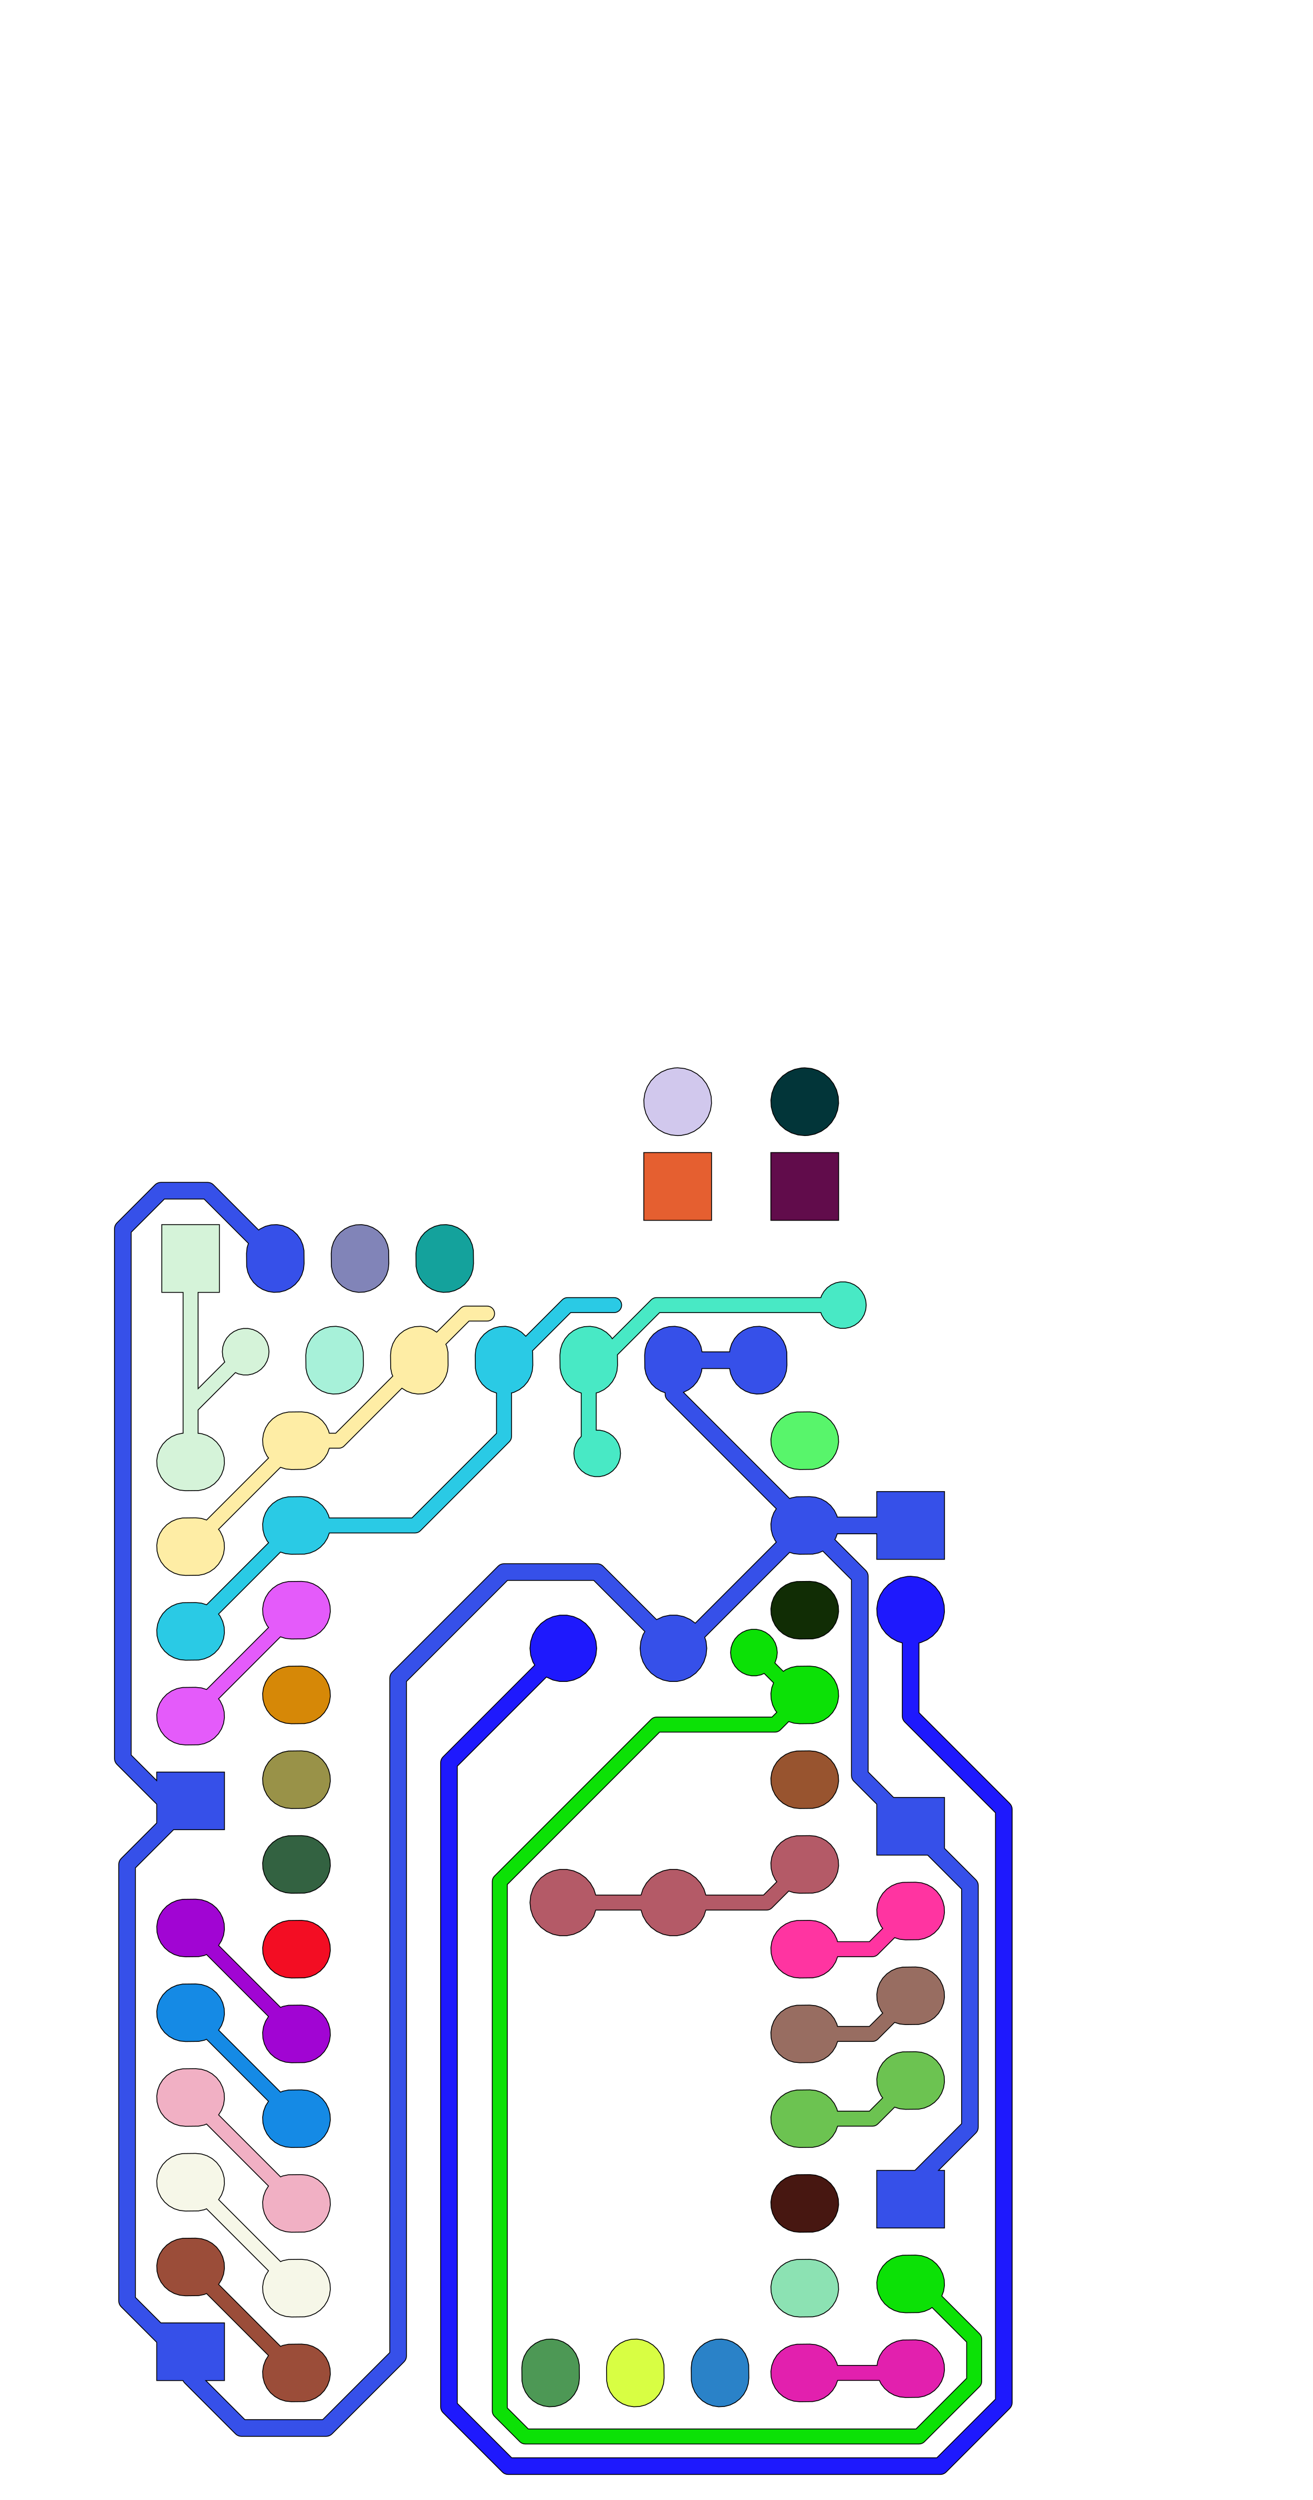 <?xml version="1.0" standalone="no"?>
<!DOCTYPE svg PUBLIC "-//W3C//DTD SVG 1.1//EN"
"http://www.w3.org/Graphics/SVG/1.1/DTD/svg11.dtd">
<svg width="3100" height="5900" viewBox="0 0 3100 5900" version="1.1"
xmlns="http://www.w3.org/2000/svg"
xmlns:xlink="http://www.w3.org/1999/xlink">
<g fill-rule="evenodd"><path d="M 858,3222 L 856.608,3235.69 L 852.488,3248.82 L 845.81,3260.85 L 836.848,3271.28 L 825.968,3279.71 L 813.616,3285.77 L 800.296,3289.21 L 786.556,3289.91 L 772.956,3287.83 L 760.054,3283.05 L 748.378,3275.77 L 738.406,3266.29 L 730.546,3255 L 725.12,3242.36 L 722.35,3228.88 L 722,3198 L 723.392,3184.31 L 727.512,3171.18 L 734.19,3159.15 L 743.152,3148.72 L 754.032,3140.29 L 766.384,3134.23 L 779.704,3130.79 L 793.444,3130.09 L 807.044,3132.17 L 819.946,3136.95 L 831.622,3144.23 L 841.594,3153.71 L 849.454,3165 L 854.88,3177.64 L 857.65,3191.12 L 858,3222 z " style="fill-opacity:1;fill:rgb(167,241,217);stroke:rgb(0,0,0);stroke-width:2"/></g>
<g fill-rule="evenodd"><path d="M 1768,5612 L 1766.61,5625.69 L 1762.49,5638.82 L 1755.81,5650.85 L 1746.85,5661.28 L 1735.97,5669.71 L 1723.62,5675.77 L 1710.3,5679.21 L 1696.56,5679.91 L 1682.96,5677.83 L 1670.05,5673.05 L 1658.38,5665.77 L 1648.41,5656.29 L 1640.55,5645 L 1635.12,5632.36 L 1632.35,5618.88 L 1632,5588 L 1633.39,5574.31 L 1637.51,5561.18 L 1644.19,5549.15 L 1653.15,5538.72 L 1664.03,5530.29 L 1676.38,5524.23 L 1689.7,5520.79 L 1703.44,5520.09 L 1717.04,5522.17 L 1729.95,5526.95 L 1741.62,5534.23 L 1751.59,5543.71 L 1759.45,5555 L 1764.88,5567.64 L 1767.65,5581.12 L 1768,5612 z " style="fill-opacity:1;fill:rgb(42,130,200);stroke:rgb(0,0,0);stroke-width:2"/></g>
<g fill-rule="evenodd"><path d="M 1568,5612 L 1566.61,5625.69 L 1562.49,5638.82 L 1555.81,5650.85 L 1546.85,5661.28 L 1535.97,5669.71 L 1523.62,5675.77 L 1510.3,5679.21 L 1496.56,5679.91 L 1482.96,5677.83 L 1470.05,5673.05 L 1458.38,5665.77 L 1448.41,5656.29 L 1440.55,5645 L 1435.12,5632.36 L 1432.35,5618.88 L 1432,5588 L 1433.39,5574.31 L 1437.51,5561.18 L 1444.19,5549.15 L 1453.15,5538.72 L 1464.03,5530.29 L 1476.38,5524.23 L 1489.7,5520.79 L 1503.44,5520.09 L 1517.04,5522.17 L 1529.95,5526.95 L 1541.62,5534.23 L 1551.59,5543.71 L 1559.45,5555 L 1564.88,5567.64 L 1567.65,5581.12 L 1568,5612 z " style="fill-opacity:1;fill:rgb(216,254,67);stroke:rgb(0,0,0);stroke-width:2"/></g>
<g fill-rule="evenodd"><path d="M 1368,5612 L 1366.61,5625.69 L 1362.49,5638.82 L 1355.81,5650.85 L 1346.85,5661.28 L 1335.97,5669.71 L 1323.62,5675.77 L 1310.3,5679.21 L 1296.56,5679.91 L 1282.96,5677.83 L 1270.05,5673.05 L 1258.38,5665.77 L 1248.41,5656.29 L 1240.55,5645 L 1235.12,5632.36 L 1232.35,5618.88 L 1232,5588 L 1233.39,5574.31 L 1237.51,5561.18 L 1244.19,5549.15 L 1253.15,5538.72 L 1264.03,5530.29 L 1276.38,5524.23 L 1289.7,5520.79 L 1303.44,5520.09 L 1317.04,5522.17 L 1329.95,5526.95 L 1341.62,5534.23 L 1351.59,5543.71 L 1359.45,5555 L 1364.88,5567.64 L 1367.65,5581.12 L 1368,5612 z " style="fill-opacity:1;fill:rgb(77,152,85);stroke:rgb(0,0,0);stroke-width:2"/></g>
<g fill-rule="evenodd"><path d="M 1888,5468 L 1874.31,5466.61 L 1861.18,5462.49 L 1849.15,5455.81 L 1838.72,5446.85 L 1830.29,5435.97 L 1824.23,5423.62 L 1820.79,5410.3 L 1820.09,5396.56 L 1822.17,5382.96 L 1826.95,5370.05 L 1834.23,5358.38 L 1843.71,5348.41 L 1855,5340.55 L 1867.64,5335.12 L 1881.12,5332.35 L 1912,5332 L 1925.69,5333.39 L 1938.82,5337.51 L 1950.85,5344.19 L 1961.28,5353.15 L 1969.71,5364.03 L 1975.77,5376.38 L 1979.21,5389.7 L 1979.91,5403.44 L 1977.83,5417.04 L 1973.05,5429.95 L 1965.77,5441.62 L 1956.29,5451.59 L 1945,5459.45 L 1932.36,5464.88 L 1918.88,5467.65 L 1888,5468 z " style="fill-opacity:1;fill:rgb(140,226,179);stroke:rgb(0,0,0);stroke-width:2"/></g>
<g fill-rule="evenodd"><path d="M 1888,5268 L 1874.31,5266.61 L 1861.18,5262.49 L 1849.15,5255.81 L 1838.72,5246.85 L 1830.29,5235.97 L 1824.23,5223.62 L 1820.79,5210.3 L 1820.09,5196.56 L 1822.17,5182.96 L 1826.95,5170.05 L 1834.23,5158.38 L 1843.71,5148.41 L 1855,5140.55 L 1867.64,5135.12 L 1881.12,5132.35 L 1912,5132 L 1925.69,5133.39 L 1938.82,5137.51 L 1950.85,5144.19 L 1961.28,5153.15 L 1969.71,5164.03 L 1975.77,5176.38 L 1979.21,5189.7 L 1979.91,5203.44 L 1977.83,5217.04 L 1973.05,5229.95 L 1965.77,5241.62 L 1956.29,5251.59 L 1945,5259.45 L 1932.36,5264.88 L 1918.88,5267.65 L 1888,5268 z " style="fill-opacity:1;fill:rgb(71,23,17);stroke:rgb(0,0,0);stroke-width:2"/></g>
<g fill-rule="evenodd"><path d="M 1888,4268 L 1874.31,4266.61 L 1861.18,4262.49 L 1849.15,4255.81 L 1838.72,4246.85 L 1830.29,4235.97 L 1824.23,4223.62 L 1820.79,4210.3 L 1820.09,4196.56 L 1822.17,4182.96 L 1826.95,4170.05 L 1834.23,4158.38 L 1843.71,4148.41 L 1855,4140.55 L 1867.64,4135.12 L 1881.12,4132.35 L 1912,4132 L 1925.69,4133.39 L 1938.82,4137.51 L 1950.85,4144.19 L 1961.28,4153.15 L 1969.71,4164.03 L 1975.77,4176.38 L 1979.21,4189.7 L 1979.91,4203.44 L 1977.83,4217.04 L 1973.05,4229.95 L 1965.77,4241.62 L 1956.29,4251.59 L 1945,4259.45 L 1932.36,4264.88 L 1918.88,4267.65 L 1888,4268 z " style="fill-opacity:1;fill:rgb(152,84,47);stroke:rgb(0,0,0);stroke-width:2"/></g>
<g fill-rule="evenodd"><path d="M 1888,3868 L 1874.31,3866.61 L 1861.18,3862.49 L 1849.15,3855.81 L 1838.72,3846.85 L 1830.29,3835.97 L 1824.23,3823.62 L 1820.79,3810.3 L 1820.09,3796.56 L 1822.17,3782.96 L 1826.95,3770.05 L 1834.23,3758.38 L 1843.71,3748.41 L 1855,3740.55 L 1867.64,3735.12 L 1881.12,3732.35 L 1912,3732 L 1925.69,3733.39 L 1938.82,3737.51 L 1950.85,3744.19 L 1961.28,3753.15 L 1969.71,3764.03 L 1975.77,3776.38 L 1979.21,3789.7 L 1979.91,3803.44 L 1977.83,3817.04 L 1973.05,3829.95 L 1965.77,3841.62 L 1956.29,3851.59 L 1945,3859.45 L 1932.36,3864.88 L 1918.88,3867.65 L 1888,3868 z " style="fill-opacity:1;fill:rgb(17,45,5);stroke:rgb(0,0,0);stroke-width:2"/></g>
<g fill-rule="evenodd"><path d="M 1888,3468 L 1874.31,3466.61 L 1861.18,3462.49 L 1849.15,3455.81 L 1838.72,3446.85 L 1830.29,3435.97 L 1824.23,3423.62 L 1820.79,3410.3 L 1820.09,3396.56 L 1822.17,3382.96 L 1826.95,3370.05 L 1834.23,3358.38 L 1843.71,3348.41 L 1855,3340.55 L 1867.64,3335.12 L 1881.12,3332.35 L 1912,3332 L 1925.69,3333.39 L 1938.82,3337.51 L 1950.85,3344.19 L 1961.28,3353.15 L 1969.71,3364.03 L 1975.77,3376.38 L 1979.21,3389.7 L 1979.91,3403.44 L 1977.83,3417.04 L 1973.05,3429.95 L 1965.77,3441.62 L 1956.29,3451.59 L 1945,3459.45 L 1932.36,3464.88 L 1918.88,3467.65 L 1888,3468 z " style="fill-opacity:1;fill:rgb(88,245,107);stroke:rgb(0,0,0);stroke-width:2"/></g>
<g fill-rule="evenodd"><path d="M 688.002,4068 L 674.312,4066.61 L 661.184,4062.49 L 649.154,4055.81 L 638.716,4046.85 L 630.294,4035.97 L 624.234,4023.62 L 620.786,4010.3 L 620.088,3996.56 L 622.172,3982.96 L 626.95,3970.05 L 634.228,3958.38 L 643.708,3948.41 L 655,3940.55 L 667.644,3935.12 L 681.122,3932.35 L 712,3932 L 725.688,3933.39 L 738.816,3937.51 L 750.846,3944.19 L 761.284,3953.15 L 769.706,3964.03 L 775.766,3976.38 L 779.214,3989.7 L 779.912,4003.44 L 777.828,4017.04 L 773.05,4029.95 L 765.772,4041.62 L 756.292,4051.59 L 745,4059.45 L 732.356,4064.88 L 718.878,4067.65 L 688.002,4068 z " style="fill-opacity:1;fill:rgb(214,136,7);stroke:rgb(0,0,0);stroke-width:2"/></g>
<g fill-rule="evenodd"><path d="M 688.002,4268 L 674.312,4266.61 L 661.184,4262.49 L 649.154,4255.81 L 638.716,4246.85 L 630.294,4235.97 L 624.234,4223.62 L 620.786,4210.3 L 620.088,4196.56 L 622.172,4182.96 L 626.95,4170.05 L 634.228,4158.38 L 643.708,4148.41 L 655,4140.55 L 667.644,4135.12 L 681.122,4132.35 L 712,4132 L 725.688,4133.39 L 738.816,4137.51 L 750.846,4144.19 L 761.284,4153.15 L 769.706,4164.03 L 775.766,4176.38 L 779.214,4189.7 L 779.912,4203.44 L 777.828,4217.04 L 773.05,4229.95 L 765.772,4241.62 L 756.292,4251.59 L 745,4259.45 L 732.356,4264.88 L 718.878,4267.65 L 688.002,4268 z " style="fill-opacity:1;fill:rgb(153,146,72);stroke:rgb(0,0,0);stroke-width:2"/></g>
<g fill-rule="evenodd"><path d="M 688.002,4468 L 674.312,4466.61 L 661.184,4462.49 L 649.154,4455.81 L 638.716,4446.85 L 630.294,4435.97 L 624.234,4423.62 L 620.786,4410.3 L 620.088,4396.56 L 622.172,4382.96 L 626.95,4370.05 L 634.228,4358.38 L 643.708,4348.41 L 655,4340.55 L 667.644,4335.12 L 681.122,4332.35 L 712,4332 L 725.688,4333.39 L 738.816,4337.51 L 750.846,4344.19 L 761.284,4353.15 L 769.706,4364.03 L 775.766,4376.38 L 779.214,4389.7 L 779.912,4403.44 L 777.828,4417.04 L 773.05,4429.95 L 765.772,4441.62 L 756.292,4451.59 L 745,4459.45 L 732.356,4464.88 L 718.878,4467.65 L 688.002,4468 z " style="fill-opacity:1;fill:rgb(51,98,65);stroke:rgb(0,0,0);stroke-width:2"/></g>
<g fill-rule="evenodd"><path d="M 688.002,4668 L 674.312,4666.61 L 661.184,4662.49 L 649.154,4655.81 L 638.716,4646.85 L 630.294,4635.97 L 624.234,4623.62 L 620.786,4610.3 L 620.088,4596.56 L 622.172,4582.96 L 626.95,4570.05 L 634.228,4558.38 L 643.708,4548.41 L 655,4540.55 L 667.644,4535.12 L 681.122,4532.35 L 712,4532 L 725.688,4533.39 L 738.816,4537.51 L 750.846,4544.19 L 761.284,4553.15 L 769.706,4564.03 L 775.766,4576.38 L 779.214,4589.7 L 779.912,4603.44 L 777.828,4617.04 L 773.05,4629.95 L 765.772,4641.62 L 756.292,4651.59 L 745,4659.45 L 732.356,4664.88 L 718.878,4667.65 L 688.002,4668 z " style="fill-opacity:1;fill:rgb(243,13,35);stroke:rgb(0,0,0);stroke-width:2"/></g>
<g fill-rule="evenodd"><path d="M 1520,2880 L 1520,2720 L 1680,2720 L 1680,2880 L 1520,2880 z " style="fill-opacity:1;fill:rgb(229,95,48);stroke:rgb(0,0,0);stroke-width:2"/></g>
<g fill-rule="evenodd"><path d="M 1600,2680 L 1583.9,2678.36 L 1568.45,2673.52 L 1554.3,2665.66 L 1542.02,2655.12 L 1532.11,2642.32 L 1524.98,2627.78 L 1520.92,2612.11 L 1520.1,2595.95 L 1522.55,2579.95 L 1528.18,2564.77 L 1536.74,2551.03 L 1547.89,2539.3 L 1561.18,2530.05 L 1576.05,2523.67 L 1591.91,2520.41 L 1600,2520 L 1616.1,2521.64 L 1631.55,2526.48 L 1645.7,2534.34 L 1657.98,2544.88 L 1667.89,2557.68 L 1675.02,2572.22 L 1679.08,2587.89 L 1679.9,2604.05 L 1677.45,2620.05 L 1671.82,2635.23 L 1663.26,2648.97 L 1652.11,2660.7 L 1638.82,2669.95 L 1623.95,2676.33 L 1608.09,2679.59 L 1600,2680 z " style="fill-opacity:1;fill:rgb(209,200,237);stroke:rgb(0,0,0);stroke-width:2"/></g>
<g fill-rule="evenodd"><path d="M 1820,2880 L 1820,2720 L 1980,2720 L 1980,2880 L 1820,2880 z " style="fill-opacity:1;fill:rgb(97,12,75);stroke:rgb(0,0,0);stroke-width:2"/></g>
<g fill-rule="evenodd"><path d="M 1900,2680 L 1883.9,2678.36 L 1868.45,2673.52 L 1854.3,2665.66 L 1842.02,2655.12 L 1832.11,2642.32 L 1824.98,2627.78 L 1820.92,2612.11 L 1820.1,2595.95 L 1822.55,2579.95 L 1828.18,2564.77 L 1836.74,2551.03 L 1847.89,2539.3 L 1861.18,2530.05 L 1876.05,2523.67 L 1891.91,2520.41 L 1900,2520 L 1916.1,2521.64 L 1931.55,2526.48 L 1945.7,2534.34 L 1957.98,2544.88 L 1967.89,2557.68 L 1975.02,2572.22 L 1979.08,2587.89 L 1979.9,2604.05 L 1977.45,2620.05 L 1971.82,2635.23 L 1963.26,2648.97 L 1952.11,2660.7 L 1938.82,2669.95 L 1923.95,2676.33 L 1908.09,2679.59 L 1900,2680 z " style="fill-opacity:1;fill:rgb(2,53,57);stroke:rgb(0,0,0);stroke-width:2"/></g>
<g fill-rule="evenodd"><path d="M 918,2982 L 916.608,2995.69 L 912.488,3008.82 L 905.81,3020.85 L 896.848,3031.28 L 885.968,3039.71 L 873.616,3045.77 L 860.296,3049.21 L 846.556,3049.91 L 832.956,3047.83 L 820.054,3043.05 L 808.378,3035.77 L 798.406,3026.29 L 790.546,3015 L 785.12,3002.36 L 782.35,2988.88 L 782,2958 L 783.392,2944.31 L 787.512,2931.18 L 794.19,2919.15 L 803.152,2908.72 L 814.032,2900.29 L 826.384,2894.23 L 839.704,2890.79 L 853.444,2890.09 L 867.044,2892.17 L 879.946,2896.95 L 891.622,2904.23 L 901.594,2913.71 L 909.454,2925 L 914.88,2937.64 L 917.65,2951.12 L 918,2982 z " style="fill-opacity:1;fill:rgb(129,132,184);stroke:rgb(0,0,0);stroke-width:2"/></g>
<g fill-rule="evenodd"><path d="M 1118,2982 L 1116.61,2995.69 L 1112.49,3008.82 L 1105.81,3020.85 L 1096.85,3031.28 L 1085.97,3039.71 L 1073.62,3045.77 L 1060.3,3049.21 L 1046.56,3049.91 L 1032.96,3047.83 L 1020.05,3043.05 L 1008.38,3035.77 L 998.406,3026.29 L 990.546,3015 L 985.12,3002.36 L 982.35,2988.88 L 982,2958 L 983.392,2944.31 L 987.512,2931.18 L 994.19,2919.15 L 1003.15,2908.72 L 1014.03,2900.29 L 1026.38,2894.23 L 1039.7,2890.79 L 1053.44,2890.09 L 1067.04,2892.17 L 1079.95,2896.95 L 1091.62,2904.23 L 1101.59,2913.71 L 1109.45,2925 L 1114.88,2937.64 L 1117.65,2951.12 L 1118,2982 z " style="fill-opacity:1;fill:rgb(20,162,156);stroke:rgb(0,0,0);stroke-width:2"/></g>
<g fill-rule="evenodd"><path d="M 1406.54,4507.72 L 1401.9,4522.01 L 1393.67,4536.26 L 1382.66,4548.48 L 1369.35,4558.16 L 1354.32,4564.85 L 1338.23,4568.27 L 1321.77,4568.27 L 1305.68,4564.85 L 1290.65,4558.16 L 1277.34,4548.48 L 1266.33,4536.26 L 1258.1,4522.01 L 1253.02,4506.36 L 1251.3,4490 L 1253.02,4473.64 L 1258.1,4457.99 L 1266.33,4443.74 L 1277.34,4431.52 L 1290.65,4421.84 L 1305.68,4415.15 L 1321.77,4411.73 L 1338.23,4411.73 L 1354.32,4415.15 L 1369.35,4421.84 L 1382.66,4431.52 L 1393.67,4443.74 L 1401.9,4457.99 L 1406.54,4472.28 L 1513.46,4472.28 L 1518.1,4457.99 L 1526.33,4443.74 L 1537.34,4431.52 L 1550.65,4421.84 L 1565.68,4415.15 L 1581.77,4411.73 L 1598.23,4411.73 L 1614.32,4415.15 L 1629.35,4421.84 L 1642.66,4431.52 L 1653.67,4443.74 L 1661.9,4457.99 L 1666.54,4472.28 L 1802.66,4472.28 L 1834.08,4440.86 L 1830.29,4435.97 L 1824.23,4423.62 L 1820.79,4410.3 L 1820.09,4396.56 L 1822.17,4382.96 L 1826.95,4370.05 L 1834.23,4358.38 L 1843.71,4348.41 L 1855,4340.55 L 1867.64,4335.12 L 1881.12,4332.35 L 1912,4332 L 1925.69,4333.39 L 1938.82,4337.51 L 1950.85,4344.19 L 1961.28,4353.15 L 1969.71,4364.03 L 1975.77,4376.38 L 1979.21,4389.7 L 1979.91,4403.44 L 1977.83,4417.04 L 1973.05,4429.95 L 1965.77,4441.62 L 1956.29,4451.59 L 1945,4459.45 L 1932.36,4464.88 L 1918.88,4467.65 L 1888,4468 L 1874.31,4466.61 L 1862.24,4462.82 L 1822.53,4502.53 L 1819.84,4504.73 L 1816.78,4506.37 L 1813.45,4507.38 L 1810,4507.72 L 1666.54,4507.72 L 1661.9,4522.01 L 1653.67,4536.26 L 1642.66,4548.48 L 1629.35,4558.16 L 1614.32,4564.85 L 1598.23,4568.27 L 1581.77,4568.27 L 1565.68,4564.85 L 1550.65,4558.16 L 1537.34,4548.48 L 1526.33,4536.26 L 1518.1,4522.01 L 1513.46,4507.72 L 1406.54,4507.72 z " style="fill-opacity:1;fill:rgb(180,90,103);stroke:rgb(0,0,0);stroke-width:2"/></g>
<g fill-rule="evenodd"><path d="M 1257.02,3188.04 L 1257.65,3191.12 L 1258,3222 L 1256.61,3235.69 L 1252.49,3248.82 L 1245.81,3260.85 L 1236.85,3271.28 L 1225.97,3279.71 L 1213.62,3285.77 L 1207.72,3287.29 L 1207.72,3390 L 1207.37,3393.46 L 1206.37,3396.78 L 1204.73,3399.84 L 1202.53,3402.53 L 992.526,3612.53 L 989.84,3614.73 L 986.778,3616.37 L 983.454,3617.38 L 980,3617.72 L 777.58,3617.72 L 773.05,3629.95 L 765.772,3641.62 L 756.292,3651.59 L 745,3659.45 L 732.356,3664.88 L 718.878,3667.65 L 688.002,3668 L 674.312,3666.61 L 662.238,3662.82 L 515.916,3809.14 L 519.706,3814.03 L 525.766,3826.39 L 529.214,3839.71 L 529.912,3853.45 L 527.828,3867.05 L 523.05,3879.95 L 515.772,3891.62 L 506.292,3901.6 L 495,3909.46 L 482.356,3914.88 L 468.878,3917.65 L 438.002,3918 L 424.312,3916.61 L 411.184,3912.49 L 399.154,3905.81 L 388.716,3896.85 L 380.294,3885.97 L 374.234,3873.62 L 370.786,3860.3 L 370.088,3846.56 L 372.172,3832.96 L 376.95,3820.06 L 384.228,3808.38 L 393.708,3798.41 L 405,3790.55 L 417.644,3785.12 L 431.122,3782.35 L 462,3782 L 475.688,3783.39 L 487.762,3787.18 L 634.084,3640.86 L 630.294,3635.97 L 624.234,3623.62 L 620.786,3610.3 L 620.088,3596.56 L 622.172,3582.96 L 626.95,3570.05 L 634.228,3558.38 L 643.708,3548.41 L 655,3540.55 L 667.644,3535.12 L 681.122,3532.35 L 712,3532 L 725.688,3533.39 L 738.816,3537.51 L 750.846,3544.19 L 761.284,3553.15 L 769.706,3564.03 L 775.766,3576.38 L 777.292,3582.28 L 972.662,3582.28 L 1172.28,3382.66 L 1172.28,3287.58 L 1160.05,3283.05 L 1148.38,3275.77 L 1138.41,3266.29 L 1130.55,3255 L 1125.12,3242.36 L 1122.35,3228.88 L 1122,3198 L 1123.39,3184.31 L 1127.51,3171.18 L 1134.19,3159.15 L 1143.15,3148.72 L 1154.03,3140.29 L 1166.38,3134.23 L 1179.7,3130.79 L 1193.44,3130.09 L 1207.04,3132.17 L 1219.95,3136.95 L 1231.62,3144.23 L 1241.41,3153.53 L 1327.47,3067.47 L 1330.16,3065.27 L 1333.22,3063.63 L 1336.54,3062.63 L 1340,3062.28 L 1450,3062.28 L 1453.68,3062.67 L 1457.2,3063.82 L 1460.41,3065.67 L 1463.16,3068.15 L 1465.34,3071.14 L 1466.85,3074.53 L 1467.62,3078.15 L 1467.62,3081.85 L 1466.85,3085.48 L 1465.34,3088.86 L 1463.16,3091.86 L 1460.41,3094.33 L 1457.2,3096.19 L 1453.68,3097.33 L 1450,3097.72 L 1347.34,3097.72 L 1257.02,3188.04 z " style="fill-opacity:1;fill:rgb(42,202,229);stroke:rgb(0,0,0);stroke-width:2"/></g>
<g fill-rule="evenodd"><path d="M 1372.28,3287.58 L 1360.05,3283.05 L 1348.38,3275.77 L 1338.41,3266.29 L 1330.55,3255 L 1325.12,3242.36 L 1322.35,3228.88 L 1322,3198 L 1323.39,3184.31 L 1327.51,3171.18 L 1334.19,3159.15 L 1343.15,3148.72 L 1354.03,3140.29 L 1366.38,3134.23 L 1379.7,3130.79 L 1393.44,3130.09 L 1407.04,3132.17 L 1419.95,3136.95 L 1431.62,3144.23 L 1441.59,3153.71 L 1445.55,3159.39 L 1537.47,3067.47 L 1540.16,3065.27 L 1543.22,3063.63 L 1546.54,3062.63 L 1550,3062.28 L 1938.12,3062.28 L 1939.65,3057.58 L 1945.41,3047.6 L 1953.12,3039.04 L 1962.44,3032.27 L 1972.97,3027.58 L 1984.24,3025.18 L 1995.76,3025.18 L 2007.03,3027.58 L 2017.56,3032.27 L 2026.88,3039.04 L 2034.59,3047.6 L 2040.35,3057.58 L 2043.91,3068.54 L 2045.12,3080 L 2043.91,3091.46 L 2040.35,3102.42 L 2034.59,3112.4 L 2026.88,3120.96 L 2017.56,3127.73 L 2007.03,3132.42 L 1995.76,3134.82 L 1984.24,3134.82 L 1972.97,3132.42 L 1962.44,3127.73 L 1953.12,3120.96 L 1945.41,3112.4 L 1939.65,3102.42 L 1938.12,3097.72 L 1557.34,3097.72 L 1457.72,3197.33 L 1458,3222 L 1456.61,3235.69 L 1452.49,3248.82 L 1445.81,3260.85 L 1436.85,3271.28 L 1425.97,3279.71 L 1413.62,3285.77 L 1407.72,3287.29 L 1407.72,3375.18 L 1415.76,3375.18 L 1427.03,3377.58 L 1437.56,3382.27 L 1446.88,3389.04 L 1454.59,3397.6 L 1460.35,3407.58 L 1463.91,3418.54 L 1465.12,3430 L 1463.91,3441.46 L 1460.35,3452.42 L 1454.59,3462.4 L 1446.88,3470.96 L 1437.56,3477.73 L 1427.03,3482.42 L 1415.76,3484.82 L 1404.24,3484.82 L 1392.97,3482.42 L 1382.44,3477.73 L 1373.12,3470.96 L 1365.41,3462.4 L 1359.65,3452.42 L 1356.09,3441.46 L 1354.88,3430 L 1356.09,3418.54 L 1359.65,3407.58 L 1365.41,3397.6 L 1372.28,3389.97 L 1372.28,3287.58 z " style="fill-opacity:1;fill:rgb(72,233,197);stroke:rgb(0,0,0);stroke-width:2"/></g>
<g fill-rule="evenodd"><path d="M 487.582,5012.64 L 482.356,5014.88 L 468.878,5017.65 L 438.002,5018 L 424.312,5016.61 L 411.184,5012.49 L 399.154,5005.81 L 388.716,4996.85 L 380.294,4985.97 L 374.234,4973.62 L 370.786,4960.3 L 370.088,4946.56 L 372.172,4932.96 L 376.95,4920.05 L 384.228,4908.38 L 393.708,4898.41 L 405,4890.55 L 417.644,4885.12 L 431.122,4882.35 L 462,4882 L 475.688,4883.39 L 488.816,4887.51 L 500.846,4894.19 L 511.284,4903.15 L 519.706,4914.03 L 525.766,4926.38 L 529.214,4939.7 L 529.912,4953.44 L 527.828,4967.04 L 523.05,4979.95 L 516.12,4991.07 L 662.414,5137.36 L 667.644,5135.12 L 681.122,5132.35 L 712,5132 L 725.688,5133.39 L 738.816,5137.51 L 750.846,5144.19 L 761.284,5153.15 L 769.706,5164.03 L 775.766,5176.38 L 779.214,5189.7 L 779.912,5203.44 L 777.828,5217.04 L 773.05,5229.95 L 765.772,5241.62 L 756.292,5251.59 L 745,5259.45 L 732.356,5264.88 L 718.878,5267.65 L 688.002,5268 L 674.312,5266.61 L 661.184,5262.49 L 649.154,5255.81 L 638.716,5246.85 L 630.294,5235.97 L 624.234,5223.62 L 620.786,5210.3 L 620.088,5196.56 L 622.172,5182.96 L 626.95,5170.05 L 633.88,5158.94 L 487.582,5012.64 z " style="fill-opacity:1;fill:rgb(241,176,196);stroke:rgb(0,0,0);stroke-width:2"/></g>
<g fill-rule="evenodd"><path d="M 662.414,4937.36 L 667.644,4935.12 L 681.122,4932.35 L 712,4932 L 725.688,4933.39 L 738.816,4937.51 L 750.846,4944.19 L 761.284,4953.15 L 769.706,4964.03 L 775.766,4976.38 L 779.214,4989.7 L 779.912,5003.44 L 777.828,5017.04 L 773.05,5029.95 L 765.772,5041.62 L 756.292,5051.59 L 745,5059.45 L 732.356,5064.88 L 718.878,5067.65 L 688.002,5068 L 674.312,5066.61 L 661.184,5062.49 L 649.154,5055.81 L 638.716,5046.85 L 630.294,5035.97 L 624.234,5023.62 L 620.786,5010.3 L 620.088,4996.56 L 622.172,4982.96 L 626.95,4970.05 L 633.88,4958.94 L 487.582,4812.64 L 482.356,4814.88 L 468.878,4817.65 L 438.002,4818 L 424.312,4816.61 L 411.184,4812.49 L 399.154,4805.81 L 388.716,4796.85 L 380.294,4785.97 L 374.234,4773.62 L 370.786,4760.3 L 370.088,4746.56 L 372.172,4732.96 L 376.95,4720.05 L 384.228,4708.38 L 393.708,4698.41 L 405,4690.55 L 417.644,4685.12 L 431.122,4682.35 L 462,4682 L 475.688,4683.39 L 488.816,4687.51 L 500.846,4694.19 L 511.284,4703.15 L 519.706,4714.03 L 525.766,4726.38 L 529.214,4739.7 L 529.912,4753.44 L 527.828,4767.04 L 523.05,4779.95 L 516.12,4791.07 L 662.414,4937.36 z " style="fill-opacity:1;fill:rgb(21,138,229);stroke:rgb(0,0,0);stroke-width:2"/></g>
<g fill-rule="evenodd"><path d="M 516.12,5391.07 L 662.414,5537.36 L 667.644,5535.12 L 681.122,5532.35 L 712,5532 L 725.688,5533.39 L 738.816,5537.51 L 750.846,5544.19 L 761.284,5553.15 L 769.706,5564.03 L 775.766,5576.38 L 779.214,5589.7 L 779.912,5603.44 L 777.828,5617.04 L 773.05,5629.95 L 765.772,5641.62 L 756.292,5651.59 L 745,5659.45 L 732.356,5664.88 L 718.878,5667.65 L 688.002,5668 L 674.312,5666.61 L 661.184,5662.49 L 649.154,5655.81 L 638.716,5646.85 L 630.294,5635.97 L 624.234,5623.62 L 620.786,5610.3 L 620.088,5596.56 L 622.172,5582.96 L 626.95,5570.05 L 633.88,5558.94 L 487.582,5412.64 L 482.356,5414.88 L 468.878,5417.65 L 438.002,5418 L 424.312,5416.61 L 411.184,5412.49 L 399.154,5405.81 L 388.716,5396.85 L 380.294,5385.97 L 374.234,5373.62 L 370.786,5360.3 L 370.088,5346.56 L 372.172,5332.96 L 376.95,5320.05 L 384.228,5308.38 L 393.708,5298.41 L 405,5290.55 L 417.644,5285.12 L 431.122,5282.35 L 462,5282 L 475.688,5283.39 L 488.816,5287.51 L 500.846,5294.19 L 511.284,5303.15 L 519.706,5314.03 L 525.766,5326.38 L 529.214,5339.7 L 529.912,5353.44 L 527.828,5367.04 L 523.05,5379.95 L 516.12,5391.07 z " style="fill-opacity:1;fill:rgb(155,77,57);stroke:rgb(0,0,0);stroke-width:2"/></g>
<g fill-rule="evenodd"><path d="M 516.12,5191.07 L 662.414,5337.36 L 667.644,5335.12 L 681.122,5332.35 L 712,5332 L 725.688,5333.39 L 738.816,5337.51 L 750.846,5344.19 L 761.284,5353.15 L 769.706,5364.03 L 775.766,5376.38 L 779.214,5389.7 L 779.912,5403.44 L 777.828,5417.04 L 773.05,5429.95 L 765.772,5441.62 L 756.292,5451.59 L 745,5459.45 L 732.356,5464.88 L 718.878,5467.65 L 688.002,5468 L 674.312,5466.61 L 661.184,5462.49 L 649.154,5455.81 L 638.716,5446.85 L 630.294,5435.97 L 624.234,5423.62 L 620.786,5410.3 L 620.088,5396.56 L 622.172,5382.96 L 626.95,5370.05 L 633.88,5358.94 L 487.582,5212.64 L 482.356,5214.88 L 468.878,5217.65 L 438.002,5218 L 424.312,5216.61 L 411.184,5212.49 L 399.154,5205.81 L 388.716,5196.85 L 380.294,5185.97 L 374.234,5173.62 L 370.786,5160.3 L 370.088,5146.56 L 372.172,5132.96 L 376.95,5120.05 L 384.228,5108.38 L 393.708,5098.41 L 405,5090.55 L 417.644,5085.12 L 431.122,5082.35 L 462,5082 L 475.688,5083.39 L 488.816,5087.51 L 500.846,5094.19 L 511.284,5103.15 L 519.706,5114.03 L 525.766,5126.38 L 529.214,5139.7 L 529.912,5153.44 L 527.828,5167.04 L 523.05,5179.95 L 516.12,5191.07 z " style="fill-opacity:1;fill:rgb(246,247,232);stroke:rgb(0,0,0);stroke-width:2"/></g>
<g fill-rule="evenodd"><path d="M 633.88,4758.94 L 487.582,4612.64 L 482.356,4614.88 L 468.878,4617.65 L 438.002,4618 L 424.312,4616.61 L 411.184,4612.49 L 399.154,4605.81 L 388.716,4596.85 L 380.294,4585.97 L 374.234,4573.62 L 370.786,4560.3 L 370.088,4546.56 L 372.172,4532.96 L 376.95,4520.05 L 384.228,4508.38 L 393.708,4498.41 L 405,4490.55 L 417.644,4485.12 L 431.122,4482.35 L 462,4482 L 475.688,4483.39 L 488.816,4487.51 L 500.846,4494.19 L 511.284,4503.15 L 519.706,4514.03 L 525.766,4526.38 L 529.214,4539.7 L 529.912,4553.44 L 527.828,4567.04 L 523.05,4579.95 L 516.12,4591.07 L 662.414,4737.36 L 667.644,4735.12 L 681.122,4732.35 L 712,4732 L 725.688,4733.39 L 738.816,4737.51 L 750.846,4744.19 L 761.284,4753.15 L 769.706,4764.03 L 775.766,4776.38 L 779.214,4789.7 L 779.912,4803.44 L 777.828,4817.04 L 773.05,4829.95 L 765.772,4841.62 L 756.292,4851.59 L 745,4859.45 L 732.356,4864.88 L 718.878,4867.65 L 688.002,4868 L 674.312,4866.61 L 661.184,4862.49 L 649.154,4855.81 L 638.716,4846.85 L 630.294,4835.97 L 624.234,4823.62 L 620.786,4810.3 L 620.088,4796.56 L 622.172,4782.96 L 626.95,4770.05 L 633.88,4758.94 z " style="fill-opacity:1;fill:rgb(161,5,211);stroke:rgb(0,0,0);stroke-width:2"/></g>
<g fill-rule="evenodd"><path d="M 927.364,3247.58 L 925.12,3242.36 L 922.35,3228.88 L 922,3198 L 923.392,3184.31 L 927.512,3171.18 L 934.19,3159.15 L 943.152,3148.72 L 954.032,3140.29 L 966.384,3134.23 L 979.704,3130.79 L 993.444,3130.09 L 1007.04,3132.17 L 1019.95,3136.95 L 1031.06,3143.88 L 1087.47,3087.47 L 1090.16,3085.27 L 1093.22,3083.63 L 1096.54,3082.63 L 1100,3082.28 L 1150,3082.28 L 1153.68,3082.67 L 1157.2,3083.82 L 1160.41,3085.67 L 1163.16,3088.15 L 1165.34,3091.14 L 1166.85,3094.53 L 1167.62,3098.15 L 1167.62,3101.85 L 1166.85,3105.48 L 1165.34,3108.86 L 1163.16,3111.86 L 1160.41,3114.33 L 1157.2,3116.19 L 1153.68,3117.33 L 1150,3117.72 L 1107.34,3117.72 L 1052.64,3172.42 L 1054.88,3177.64 L 1057.65,3191.12 L 1058,3222 L 1056.61,3235.69 L 1052.49,3248.82 L 1045.81,3260.85 L 1036.85,3271.28 L 1025.97,3279.71 L 1013.62,3285.77 L 1000.3,3289.21 L 986.556,3289.91 L 972.956,3287.83 L 960.054,3283.05 L 948.936,3276.12 L 812.526,3412.53 L 809.84,3414.73 L 806.778,3416.37 L 803.454,3417.38 L 800,3417.72 L 777.58,3417.72 L 773.05,3429.95 L 765.772,3441.62 L 756.292,3451.59 L 745,3459.45 L 732.356,3464.88 L 718.878,3467.65 L 688.002,3468 L 674.312,3466.61 L 662.236,3462.82 L 515.916,3609.14 L 519.706,3614.03 L 525.766,3626.38 L 529.214,3639.7 L 529.912,3653.44 L 527.828,3667.04 L 523.05,3679.95 L 515.772,3691.62 L 506.292,3701.59 L 495,3709.45 L 482.356,3714.88 L 468.878,3717.65 L 438.002,3718 L 424.312,3716.61 L 411.184,3712.49 L 399.154,3705.81 L 388.716,3696.85 L 380.294,3685.97 L 374.234,3673.62 L 370.786,3660.3 L 370.088,3646.56 L 372.172,3632.96 L 376.95,3620.05 L 384.228,3608.38 L 393.708,3598.41 L 405,3590.55 L 417.644,3585.12 L 431.122,3582.35 L 462,3582 L 475.688,3583.39 L 487.764,3587.18 L 634.084,3440.86 L 630.294,3435.97 L 624.234,3423.62 L 620.786,3410.3 L 620.088,3396.56 L 622.172,3382.96 L 626.95,3370.05 L 634.228,3358.38 L 643.708,3348.41 L 655,3340.55 L 667.644,3335.12 L 681.122,3332.35 L 712,3332 L 725.688,3333.39 L 738.816,3337.51 L 750.846,3344.19 L 761.284,3353.15 L 769.706,3364.03 L 775.766,3376.38 L 777.292,3382.28 L 792.662,3382.28 L 927.364,3247.58 z " style="fill-opacity:1;fill:rgb(254,237,165);stroke:rgb(0,0,0);stroke-width:2"/></g>
<g fill-rule="evenodd"><path d="M 467.716,3382.58 L 475.688,3383.39 L 488.816,3387.51 L 500.846,3394.19 L 511.284,3403.15 L 519.706,3414.03 L 525.766,3426.38 L 529.214,3439.7 L 529.912,3453.44 L 527.828,3467.04 L 523.05,3479.95 L 515.772,3491.62 L 506.292,3501.59 L 495,3509.45 L 482.356,3514.88 L 468.878,3517.65 L 438.002,3518 L 424.312,3516.61 L 411.184,3512.49 L 399.154,3505.81 L 388.716,3496.85 L 380.294,3485.97 L 374.234,3473.62 L 370.786,3460.3 L 370.088,3446.56 L 372.172,3432.96 L 376.95,3420.05 L 384.228,3408.38 L 393.708,3398.41 L 405,3390.55 L 417.644,3385.12 L 431.122,3382.35 L 432.284,3382.34 L 432.284,3050 L 382,3050 L 382,2890 L 518,2890 L 518,3050 L 467.716,3050 L 467.716,3277.23 L 530.704,3214.24 L 529.648,3212.42 L 526.088,3201.46 L 524.882,3190 L 526.088,3178.54 L 529.648,3167.58 L 535.41,3157.6 L 543.12,3149.04 L 552.442,3142.27 L 562.968,3137.58 L 574.24,3135.18 L 585.76,3135.18 L 597.032,3137.58 L 607.558,3142.27 L 616.88,3149.04 L 624.59,3157.6 L 630.352,3167.58 L 633.912,3178.54 L 635.118,3190 L 633.912,3201.46 L 630.352,3212.42 L 624.59,3222.4 L 616.88,3230.96 L 607.558,3237.73 L 597.032,3242.42 L 585.76,3244.82 L 574.24,3244.82 L 562.968,3242.42 L 555.82,3239.24 L 467.716,3327.34 L 467.716,3382.58 z " style="fill-opacity:1;fill:rgb(213,243,217);stroke:rgb(0,0,0);stroke-width:2"/></g>
<g fill-rule="evenodd"><path d="M 487.764,3987.18 L 634.084,3840.86 L 630.294,3835.97 L 624.234,3823.62 L 620.786,3810.3 L 620.088,3796.56 L 622.172,3782.96 L 626.95,3770.05 L 634.228,3758.38 L 643.708,3748.41 L 655,3740.55 L 667.644,3735.12 L 681.122,3732.35 L 712,3732 L 725.688,3733.39 L 738.816,3737.51 L 750.846,3744.19 L 761.284,3753.15 L 769.706,3764.03 L 775.766,3776.38 L 779.214,3789.7 L 779.912,3803.44 L 777.828,3817.04 L 773.05,3829.95 L 765.772,3841.62 L 756.292,3851.59 L 745,3859.45 L 732.356,3864.88 L 718.878,3867.65 L 688.002,3868 L 674.312,3866.61 L 662.236,3862.82 L 515.916,4009.14 L 519.706,4014.03 L 525.766,4026.38 L 529.214,4039.7 L 529.912,4053.44 L 527.828,4067.04 L 523.05,4079.95 L 515.772,4091.62 L 506.292,4101.59 L 495,4109.45 L 482.356,4114.88 L 468.878,4117.65 L 438.002,4118 L 424.312,4116.61 L 411.184,4112.49 L 399.154,4105.81 L 388.716,4096.85 L 380.294,4085.97 L 374.234,4073.62 L 370.786,4060.3 L 370.088,4046.56 L 372.172,4032.96 L 376.95,4020.05 L 384.228,4008.38 L 393.708,3998.41 L 405,3990.55 L 417.644,3985.12 L 431.122,3982.35 L 462,3982 L 475.688,3983.39 L 487.764,3987.18 z " style="fill-opacity:1;fill:rgb(228,91,250);stroke:rgb(0,0,0);stroke-width:2"/></g>
<g fill-rule="evenodd"><path d="M 2084.08,4950.86 L 2080.29,4945.97 L 2074.23,4933.62 L 2070.79,4920.3 L 2070.09,4906.56 L 2072.17,4892.96 L 2076.95,4880.05 L 2084.23,4868.38 L 2093.71,4858.41 L 2105,4850.55 L 2117.64,4845.12 L 2131.12,4842.35 L 2162,4842 L 2175.69,4843.39 L 2188.82,4847.51 L 2200.85,4854.19 L 2211.28,4863.15 L 2219.71,4874.03 L 2225.77,4886.38 L 2229.21,4899.7 L 2229.91,4913.44 L 2227.83,4927.04 L 2223.05,4939.95 L 2215.77,4951.62 L 2206.29,4961.59 L 2195,4969.45 L 2182.36,4974.88 L 2168.88,4977.65 L 2138,4978 L 2124.31,4976.61 L 2112.24,4972.82 L 2072.53,5012.53 L 2069.84,5014.73 L 2066.78,5016.37 L 2063.45,5017.38 L 2060,5017.72 L 1977.58,5017.72 L 1973.05,5029.95 L 1965.77,5041.62 L 1956.29,5051.59 L 1945,5059.45 L 1932.36,5064.88 L 1918.88,5067.65 L 1888,5068 L 1874.31,5066.61 L 1861.18,5062.49 L 1849.15,5055.81 L 1838.72,5046.85 L 1830.29,5035.97 L 1824.23,5023.62 L 1820.79,5010.3 L 1820.09,4996.56 L 1822.17,4982.96 L 1826.95,4970.05 L 1834.23,4958.38 L 1843.71,4948.41 L 1855,4940.55 L 1867.64,4935.12 L 1881.12,4932.35 L 1912,4932 L 1925.69,4933.39 L 1938.82,4937.51 L 1950.85,4944.19 L 1961.28,4953.15 L 1969.71,4964.03 L 1975.77,4976.38 L 1977.29,4982.28 L 2052.66,4982.28 L 2084.08,4950.86 z " style="fill-opacity:1;fill:rgb(108,195,81);stroke:rgb(0,0,0);stroke-width:2"/></g>
<g fill-rule="evenodd"><path d="M 2076.25,5617.72 L 1977.58,5617.72 L 1973.05,5629.95 L 1965.77,5641.62 L 1956.29,5651.59 L 1945,5659.45 L 1932.36,5664.88 L 1918.88,5667.65 L 1888,5668 L 1874.31,5666.61 L 1861.18,5662.49 L 1849.15,5655.81 L 1838.72,5646.85 L 1830.29,5635.97 L 1824.23,5623.62 L 1820.79,5610.3 L 1820.09,5596.56 L 1822.17,5582.96 L 1826.95,5570.05 L 1834.23,5558.38 L 1843.71,5548.41 L 1855,5540.55 L 1867.64,5535.12 L 1881.12,5532.35 L 1912,5532 L 1925.69,5533.39 L 1938.82,5537.51 L 1950.85,5544.19 L 1961.28,5553.15 L 1969.71,5564.03 L 1975.77,5576.38 L 1977.29,5582.28 L 2070.74,5582.28 L 2072.17,5572.96 L 2076.95,5560.05 L 2084.23,5548.38 L 2093.71,5538.41 L 2105,5530.55 L 2117.64,5525.12 L 2131.12,5522.35 L 2162,5522 L 2175.69,5523.39 L 2188.82,5527.51 L 2200.85,5534.19 L 2211.28,5543.15 L 2219.71,5554.03 L 2225.77,5566.38 L 2229.21,5579.7 L 2229.91,5593.44 L 2227.83,5607.04 L 2223.05,5619.95 L 2215.77,5631.62 L 2206.29,5641.59 L 2195,5649.45 L 2182.36,5654.88 L 2168.88,5657.65 L 2138,5658 L 2124.31,5656.61 L 2111.18,5652.49 L 2099.15,5645.81 L 2088.72,5636.85 L 2080.29,5625.97 L 2076.25,5617.72 z " style="fill-opacity:1;fill:rgb(226,32,174);stroke:rgb(0,0,0);stroke-width:2"/></g>
<g fill-rule="evenodd"><path d="M 2200.54,5445.6 L 2195,5449.45 L 2182.36,5454.88 L 2168.88,5457.65 L 2138,5458 L 2124.31,5456.61 L 2111.18,5452.49 L 2099.15,5445.81 L 2088.72,5436.85 L 2080.29,5425.97 L 2074.23,5413.62 L 2070.79,5400.3 L 2070.09,5386.56 L 2072.17,5372.96 L 2076.95,5360.05 L 2084.23,5348.38 L 2093.71,5338.41 L 2105,5330.55 L 2117.64,5325.12 L 2131.12,5322.35 L 2162,5322 L 2175.69,5323.39 L 2188.82,5327.51 L 2200.85,5334.19 L 2211.28,5343.15 L 2219.71,5354.03 L 2225.77,5366.38 L 2229.21,5379.7 L 2229.91,5393.44 L 2227.83,5407.04 L 2223.58,5418.52 L 2312.53,5507.47 L 2314.73,5510.16 L 2316.37,5513.22 L 2317.37,5516.54 L 2317.72,5520 L 2317.72,5620 L 2317.37,5623.46 L 2316.37,5626.78 L 2314.73,5629.84 L 2312.53,5632.53 L 2182.53,5762.53 L 2179.84,5764.73 L 2176.78,5766.37 L 2173.45,5767.38 L 2170,5767.72 L 1240,5767.72 L 1236.54,5767.38 L 1233.22,5766.37 L 1230.16,5764.73 L 1227.47,5762.53 L 1167.47,5702.53 L 1165.27,5699.84 L 1163.63,5696.78 L 1162.62,5693.46 L 1162.28,5690 L 1162.28,4440 L 1162.62,4436.55 L 1163.63,4433.22 L 1165.27,4430.16 L 1167.47,4427.47 L 1537.47,4057.47 L 1540.16,4055.27 L 1543.22,4053.63 L 1546.54,4052.63 L 1550,4052.28 L 1822.66,4052.28 L 1834.08,4040.86 L 1830.29,4035.97 L 1824.23,4023.62 L 1820.79,4010.3 L 1820.09,3996.56 L 1822.17,3982.96 L 1826.42,3971.48 L 1804.18,3949.24 L 1797.03,3952.42 L 1785.76,3954.82 L 1774.24,3954.82 L 1762.97,3952.42 L 1752.44,3947.73 L 1743.12,3940.96 L 1735.41,3932.4 L 1729.65,3922.42 L 1726.09,3911.46 L 1724.88,3900 L 1726.09,3888.54 L 1729.65,3877.58 L 1735.41,3867.6 L 1743.12,3859.04 L 1752.44,3852.27 L 1762.97,3847.58 L 1774.24,3845.18 L 1785.76,3845.18 L 1797.03,3847.58 L 1807.56,3852.27 L 1816.88,3859.04 L 1824.59,3867.6 L 1830.35,3877.58 L 1833.91,3888.54 L 1835.12,3900 L 1833.91,3911.46 L 1830.35,3922.42 L 1829.3,3924.24 L 1849.46,3944.41 L 1855,3940.55 L 1867.64,3935.12 L 1881.12,3932.35 L 1912,3932 L 1925.69,3933.39 L 1938.82,3937.51 L 1950.85,3944.19 L 1961.28,3953.15 L 1969.71,3964.03 L 1975.77,3976.38 L 1979.21,3989.7 L 1979.91,4003.44 L 1977.83,4017.04 L 1973.05,4029.95 L 1965.77,4041.62 L 1956.29,4051.59 L 1945,4059.45 L 1932.36,4064.88 L 1918.88,4067.65 L 1888,4068 L 1874.31,4066.61 L 1862.24,4062.82 L 1842.53,4082.53 L 1839.84,4084.73 L 1836.78,4086.37 L 1833.45,4087.38 L 1830,4087.72 L 1557.34,4087.72 L 1197.72,4447.34 L 1197.72,5682.66 L 1247.34,5732.28 L 2162.66,5732.28 L 2282.28,5612.66 L 2282.28,5527.34 L 2200.54,5445.6 z " style="fill-opacity:1;fill:rgb(12,225,6);stroke:rgb(0,0,0);stroke-width:2"/></g>
<g fill-rule="evenodd"><path d="M 2084.08,4750.86 L 2080.29,4745.97 L 2074.23,4733.62 L 2070.79,4720.3 L 2070.09,4706.56 L 2072.17,4692.96 L 2076.95,4680.05 L 2084.23,4668.38 L 2093.71,4658.41 L 2105,4650.55 L 2117.64,4645.12 L 2131.12,4642.35 L 2162,4642 L 2175.69,4643.39 L 2188.82,4647.51 L 2200.85,4654.19 L 2211.28,4663.15 L 2219.71,4674.03 L 2225.77,4686.38 L 2229.21,4699.7 L 2229.91,4713.44 L 2227.83,4727.04 L 2223.05,4739.95 L 2215.77,4751.62 L 2206.29,4761.59 L 2195,4769.45 L 2182.36,4774.88 L 2168.88,4777.65 L 2138,4778 L 2124.31,4776.61 L 2112.24,4772.82 L 2072.53,4812.53 L 2069.84,4814.73 L 2066.78,4816.37 L 2063.45,4817.38 L 2060,4817.72 L 1977.58,4817.72 L 1973.05,4829.95 L 1965.77,4841.62 L 1956.29,4851.59 L 1945,4859.45 L 1932.36,4864.88 L 1918.88,4867.65 L 1888,4868 L 1874.31,4866.61 L 1861.18,4862.49 L 1849.15,4855.81 L 1838.72,4846.85 L 1830.29,4835.97 L 1824.23,4823.62 L 1820.79,4810.3 L 1820.09,4796.56 L 1822.17,4782.96 L 1826.95,4770.05 L 1834.23,4758.38 L 1843.71,4748.41 L 1855,4740.55 L 1867.64,4735.12 L 1881.12,4732.35 L 1912,4732 L 1925.69,4733.39 L 1938.82,4737.51 L 1950.85,4744.19 L 1961.28,4753.15 L 1969.71,4764.03 L 1975.77,4776.38 L 1977.29,4782.28 L 2052.66,4782.28 L 2084.08,4750.86 z " style="fill-opacity:1;fill:rgb(152,109,97);stroke:rgb(0,0,0);stroke-width:2"/></g>
<g fill-rule="evenodd"><path d="M 2084.08,4550.86 L 2080.29,4545.97 L 2074.23,4533.62 L 2070.79,4520.3 L 2070.09,4506.56 L 2072.17,4492.96 L 2076.95,4480.05 L 2084.23,4468.38 L 2093.71,4458.41 L 2105,4450.55 L 2117.64,4445.12 L 2131.12,4442.35 L 2162,4442 L 2175.69,4443.39 L 2188.82,4447.51 L 2200.85,4454.19 L 2211.28,4463.15 L 2219.71,4474.03 L 2225.77,4486.38 L 2229.21,4499.7 L 2229.91,4513.44 L 2227.83,4527.04 L 2223.05,4539.95 L 2215.77,4551.62 L 2206.29,4561.59 L 2195,4569.45 L 2182.36,4574.88 L 2168.88,4577.65 L 2138,4578 L 2124.31,4576.61 L 2112.24,4572.82 L 2072.53,4612.53 L 2069.84,4614.73 L 2066.78,4616.37 L 2063.45,4617.38 L 2060,4617.72 L 1977.58,4617.72 L 1973.05,4629.95 L 1965.77,4641.62 L 1956.29,4651.59 L 1945,4659.45 L 1932.36,4664.88 L 1918.88,4667.65 L 1888,4668 L 1874.31,4666.61 L 1861.18,4662.49 L 1849.15,4655.81 L 1838.72,4646.85 L 1830.29,4635.97 L 1824.23,4623.62 L 1820.79,4610.3 L 1820.09,4596.56 L 1822.17,4582.96 L 1826.95,4570.05 L 1834.23,4558.38 L 1843.71,4548.41 L 1855,4540.55 L 1867.64,4535.12 L 1881.12,4532.35 L 1912,4532 L 1925.69,4533.39 L 1938.82,4537.51 L 1950.85,4544.19 L 1961.28,4553.15 L 1969.71,4564.03 L 1975.77,4576.38 L 1977.29,4582.28 L 2052.66,4582.28 L 2084.08,4550.86 z " style="fill-opacity:1;fill:rgb(255,52,161);stroke:rgb(0,0,0);stroke-width:2"/></g>
<g fill-rule="evenodd"><path d="M 1262.52,3929.65 L 1258.1,3922.01 L 1253.02,3906.36 L 1251.3,3890 L 1253.02,3873.64 L 1258.1,3857.99 L 1266.33,3843.74 L 1277.34,3831.52 L 1290.65,3821.85 L 1305.68,3815.15 L 1321.77,3811.73 L 1338.23,3811.73 L 1354.32,3815.15 L 1369.35,3821.85 L 1382.66,3831.52 L 1393.67,3843.74 L 1401.9,3857.99 L 1406.98,3873.64 L 1408.7,3890 L 1406.98,3906.36 L 1401.9,3922.01 L 1393.67,3936.26 L 1382.66,3948.49 L 1369.35,3958.16 L 1354.32,3964.85 L 1338.23,3968.27 L 1321.77,3968.27 L 1305.68,3964.85 L 1290.09,3957.75 L 1079.68,4168.15 L 1079.68,5671.85 L 1208.15,5800.32 L 2211.85,5800.32 L 2350.32,5661.85 L 2350.32,4278.16 L 2136.08,4063.92 L 2133.63,4060.94 L 2131.81,4057.53 L 2130.69,4053.84 L 2130.32,4050 L 2130.32,3877.24 L 2118.45,3873.52 L 2104.3,3865.66 L 2092.02,3855.12 L 2082.11,3842.32 L 2074.98,3827.78 L 2070.92,3812.11 L 2070.1,3795.95 L 2072.55,3779.95 L 2078.18,3764.77 L 2086.74,3751.03 L 2097.89,3739.3 L 2111.18,3730.05 L 2126.05,3723.67 L 2141.91,3720.41 L 2150,3720 L 2166.1,3721.64 L 2181.55,3726.48 L 2195.7,3734.34 L 2207.98,3744.88 L 2217.89,3757.68 L 2225.02,3772.22 L 2229.08,3787.89 L 2229.9,3804.05 L 2227.45,3820.05 L 2221.82,3835.23 L 2213.26,3848.97 L 2202.11,3860.7 L 2188.82,3869.95 L 2173.95,3876.33 L 2169.68,3877.21 L 2169.68,4041.85 L 2383.92,4256.08 L 2386.37,4259.07 L 2388.18,4262.47 L 2389.3,4266.16 L 2389.68,4270 L 2389.68,5670 L 2389.3,5673.84 L 2388.18,5677.53 L 2386.37,5680.94 L 2383.92,5683.92 L 2233.92,5833.92 L 2230.93,5836.37 L 2227.53,5838.19 L 2223.84,5839.31 L 2220,5839.68 L 1200,5839.68 L 1196.16,5839.31 L 1192.47,5838.19 L 1189.06,5836.37 L 1186.08,5833.92 L 1046.08,5693.92 L 1043.63,5690.94 L 1041.81,5687.53 L 1040.69,5683.84 L 1040.32,5680 L 1040.32,4160 L 1040.69,4156.16 L 1041.81,4152.47 L 1043.63,4149.07 L 1046.08,4146.08 L 1262.52,3929.65 z " style="fill-opacity:1;fill:rgb(30,25,253);stroke:rgb(0,0,0);stroke-width:2"/></g>
<g fill-rule="evenodd"><path d="M 370,4257.84 L 276.08,4163.92 L 273.632,4160.94 L 271.814,4157.53 L 270.694,4153.84 L 270.316,4150 L 270.316,2900 L 270.694,2896.16 L 271.814,2892.47 L 273.632,2889.07 L 276.08,2886.08 L 366.08,2796.08 L 369.062,2793.63 L 372.466,2791.82 L 376.158,2790.7 L 380,2790.32 L 490,2790.32 L 493.84,2790.7 L 497.532,2791.82 L 500.934,2793.63 L 503.918,2796.08 L 610.704,2902.87 L 614.032,2900.29 L 626.384,2894.23 L 639.704,2890.79 L 653.444,2890.09 L 667.044,2892.17 L 679.946,2896.95 L 691.622,2904.23 L 701.594,2913.71 L 709.454,2925 L 714.88,2937.64 L 717.65,2951.12 L 718,2982 L 716.608,2995.69 L 712.488,3008.82 L 705.81,3020.85 L 696.848,3031.28 L 685.968,3039.71 L 673.616,3045.77 L 660.296,3049.21 L 646.556,3049.91 L 632.956,3047.83 L 620.054,3043.05 L 608.378,3035.77 L 598.406,3026.29 L 590.546,3015 L 585.12,3002.36 L 582.35,2988.88 L 582,2958 L 583.392,2944.31 L 586.516,2934.36 L 481.844,2829.68 L 388.154,2829.68 L 309.684,2908.15 L 309.684,4141.85 L 370,4202.16 L 370,4182 L 530,4182 L 530,4318 L 409.838,4318 L 319.684,4408.15 L 319.684,5421.85 L 379.836,5482 L 530,5482 L 530,5618 L 485.836,5618 L 578.152,5710.32 L 761.846,5710.32 L 920.316,5551.85 L 920.316,3960 L 920.694,3956.16 L 921.814,3952.47 L 923.632,3949.07 L 926.08,3946.08 L 1176.08,3696.08 L 1179.06,3693.63 L 1182.47,3691.82 L 1186.16,3690.7 L 1190,3690.32 L 1410,3690.32 L 1413.84,3690.7 L 1417.53,3691.82 L 1420.93,3693.63 L 1423.92,3696.08 L 1550.09,3822.25 L 1565.68,3815.15 L 1581.77,3811.73 L 1598.23,3811.73 L 1614.32,3815.15 L 1629.35,3821.85 L 1641.49,3830.67 L 1832.87,3639.29 L 1830.29,3635.97 L 1824.23,3623.62 L 1820.79,3610.3 L 1820.09,3596.56 L 1822.17,3582.96 L 1826.95,3570.05 L 1832.81,3560.65 L 1576.08,3303.92 L 1573.63,3300.94 L 1571.81,3297.53 L 1570.69,3293.84 L 1570.32,3286.85 L 1560.05,3283.05 L 1548.38,3275.77 L 1538.41,3266.29 L 1530.55,3255 L 1525.12,3242.36 L 1522.35,3228.88 L 1522,3198 L 1523.39,3184.31 L 1527.51,3171.18 L 1534.19,3159.15 L 1543.15,3148.72 L 1554.03,3140.29 L 1566.38,3134.23 L 1579.7,3130.79 L 1593.44,3130.09 L 1607.04,3132.17 L 1619.95,3136.95 L 1631.62,3144.23 L 1641.59,3153.71 L 1649.45,3165 L 1654.88,3177.64 L 1657.48,3190.32 L 1722.78,3190.32 L 1723.39,3184.31 L 1727.51,3171.18 L 1734.19,3159.15 L 1743.15,3148.72 L 1754.03,3140.29 L 1766.38,3134.23 L 1779.7,3130.79 L 1793.44,3130.09 L 1807.04,3132.17 L 1819.95,3136.95 L 1831.62,3144.23 L 1841.59,3153.71 L 1849.45,3165 L 1854.88,3177.64 L 1857.65,3191.12 L 1858,3222 L 1856.61,3235.69 L 1852.49,3248.82 L 1845.81,3260.85 L 1836.85,3271.28 L 1825.97,3279.71 L 1813.62,3285.77 L 1800.3,3289.21 L 1786.56,3289.91 L 1772.96,3287.83 L 1760.05,3283.05 L 1748.38,3275.77 L 1738.41,3266.29 L 1730.55,3255 L 1725.12,3242.36 L 1722.52,3229.68 L 1657.22,3229.68 L 1656.61,3235.69 L 1652.49,3248.82 L 1645.81,3260.85 L 1636.85,3271.28 L 1625.97,3279.71 L 1613.61,3285.77 L 1864.36,3536.53 L 1867.64,3535.12 L 1881.12,3532.35 L 1912,3532 L 1925.69,3533.39 L 1938.82,3537.51 L 1950.85,3544.19 L 1961.28,3553.15 L 1969.71,3564.03 L 1975.77,3576.38 L 1976.78,3580.32 L 2070,3580.32 L 2070,3520 L 2230,3520 L 2230,3680 L 2070,3680 L 2070,3619.68 L 1976.85,3619.68 L 1973.05,3629.95 L 1971.03,3633.19 L 2043.92,3706.08 L 2046.36,3709.07 L 2048.18,3712.47 L 2049.3,3716.16 L 2049.68,3720 L 2049.68,4181.85 L 2109.84,4242 L 2230,4242 L 2230,4362.16 L 2303.92,4436.08 L 2306.37,4439.07 L 2308.18,4442.47 L 2309.3,4446.16 L 2309.68,4450 L 2309.68,5020 L 2309.3,5023.84 L 2308.18,5027.53 L 2306.37,5030.94 L 2303.92,5033.92 L 2215.84,5122 L 2230,5122 L 2230,5258 L 2070,5258 L 2070,5122 L 2160.16,5122 L 2270.32,5011.85 L 2270.32,4458.16 L 2190.16,4378 L 2070,4378 L 2070,4257.84 L 2016.08,4203.92 L 2013.63,4200.94 L 2011.81,4197.53 L 2010.69,4193.84 L 2010.31,4190 L 2010.31,3728.16 L 1942.63,3660.47 L 1932.36,3664.88 L 1918.88,3667.65 L 1888,3668 L 1874.31,3666.61 L 1864.36,3663.48 L 1663.85,3863.99 L 1666.98,3873.64 L 1668.7,3890 L 1666.98,3906.36 L 1661.9,3922.01 L 1653.67,3936.26 L 1642.66,3948.49 L 1629.35,3958.16 L 1614.32,3964.85 L 1598.23,3968.27 L 1581.77,3968.27 L 1565.68,3964.85 L 1550.65,3958.16 L 1537.34,3948.49 L 1526.33,3936.26 L 1518.1,3922.01 L 1513.02,3906.36 L 1511.3,3890 L 1513.02,3873.64 L 1518.1,3857.99 L 1522.51,3850.36 L 1401.84,3729.68 L 1198.15,3729.68 L 959.684,3968.15 L 959.684,5560 L 959.304,5563.84 L 958.184,5567.53 L 956.366,5570.94 L 953.918,5573.92 L 783.918,5743.92 L 780.934,5746.37 L 777.532,5748.19 L 773.838,5749.31 L 770,5749.68 L 570,5749.68 L 566.158,5749.31 L 562.466,5748.19 L 559.064,5746.37 L 556.08,5743.92 L 436.08,5623.92 L 433.632,5620.94 L 432.064,5618 L 370,5618 L 370,5527.84 L 286.08,5443.92 L 283.632,5440.94 L 281.814,5437.53 L 280.694,5433.84 L 280.316,5430 L 280.316,4400 L 280.694,4396.16 L 281.814,4392.47 L 283.632,4389.07 L 286.08,4386.08 L 370,4302.16 L 370,4257.84 z " style="fill-opacity:1;fill:rgb(54,80,233);stroke:rgb(0,0,0);stroke-width:2"/></g>
</svg>
